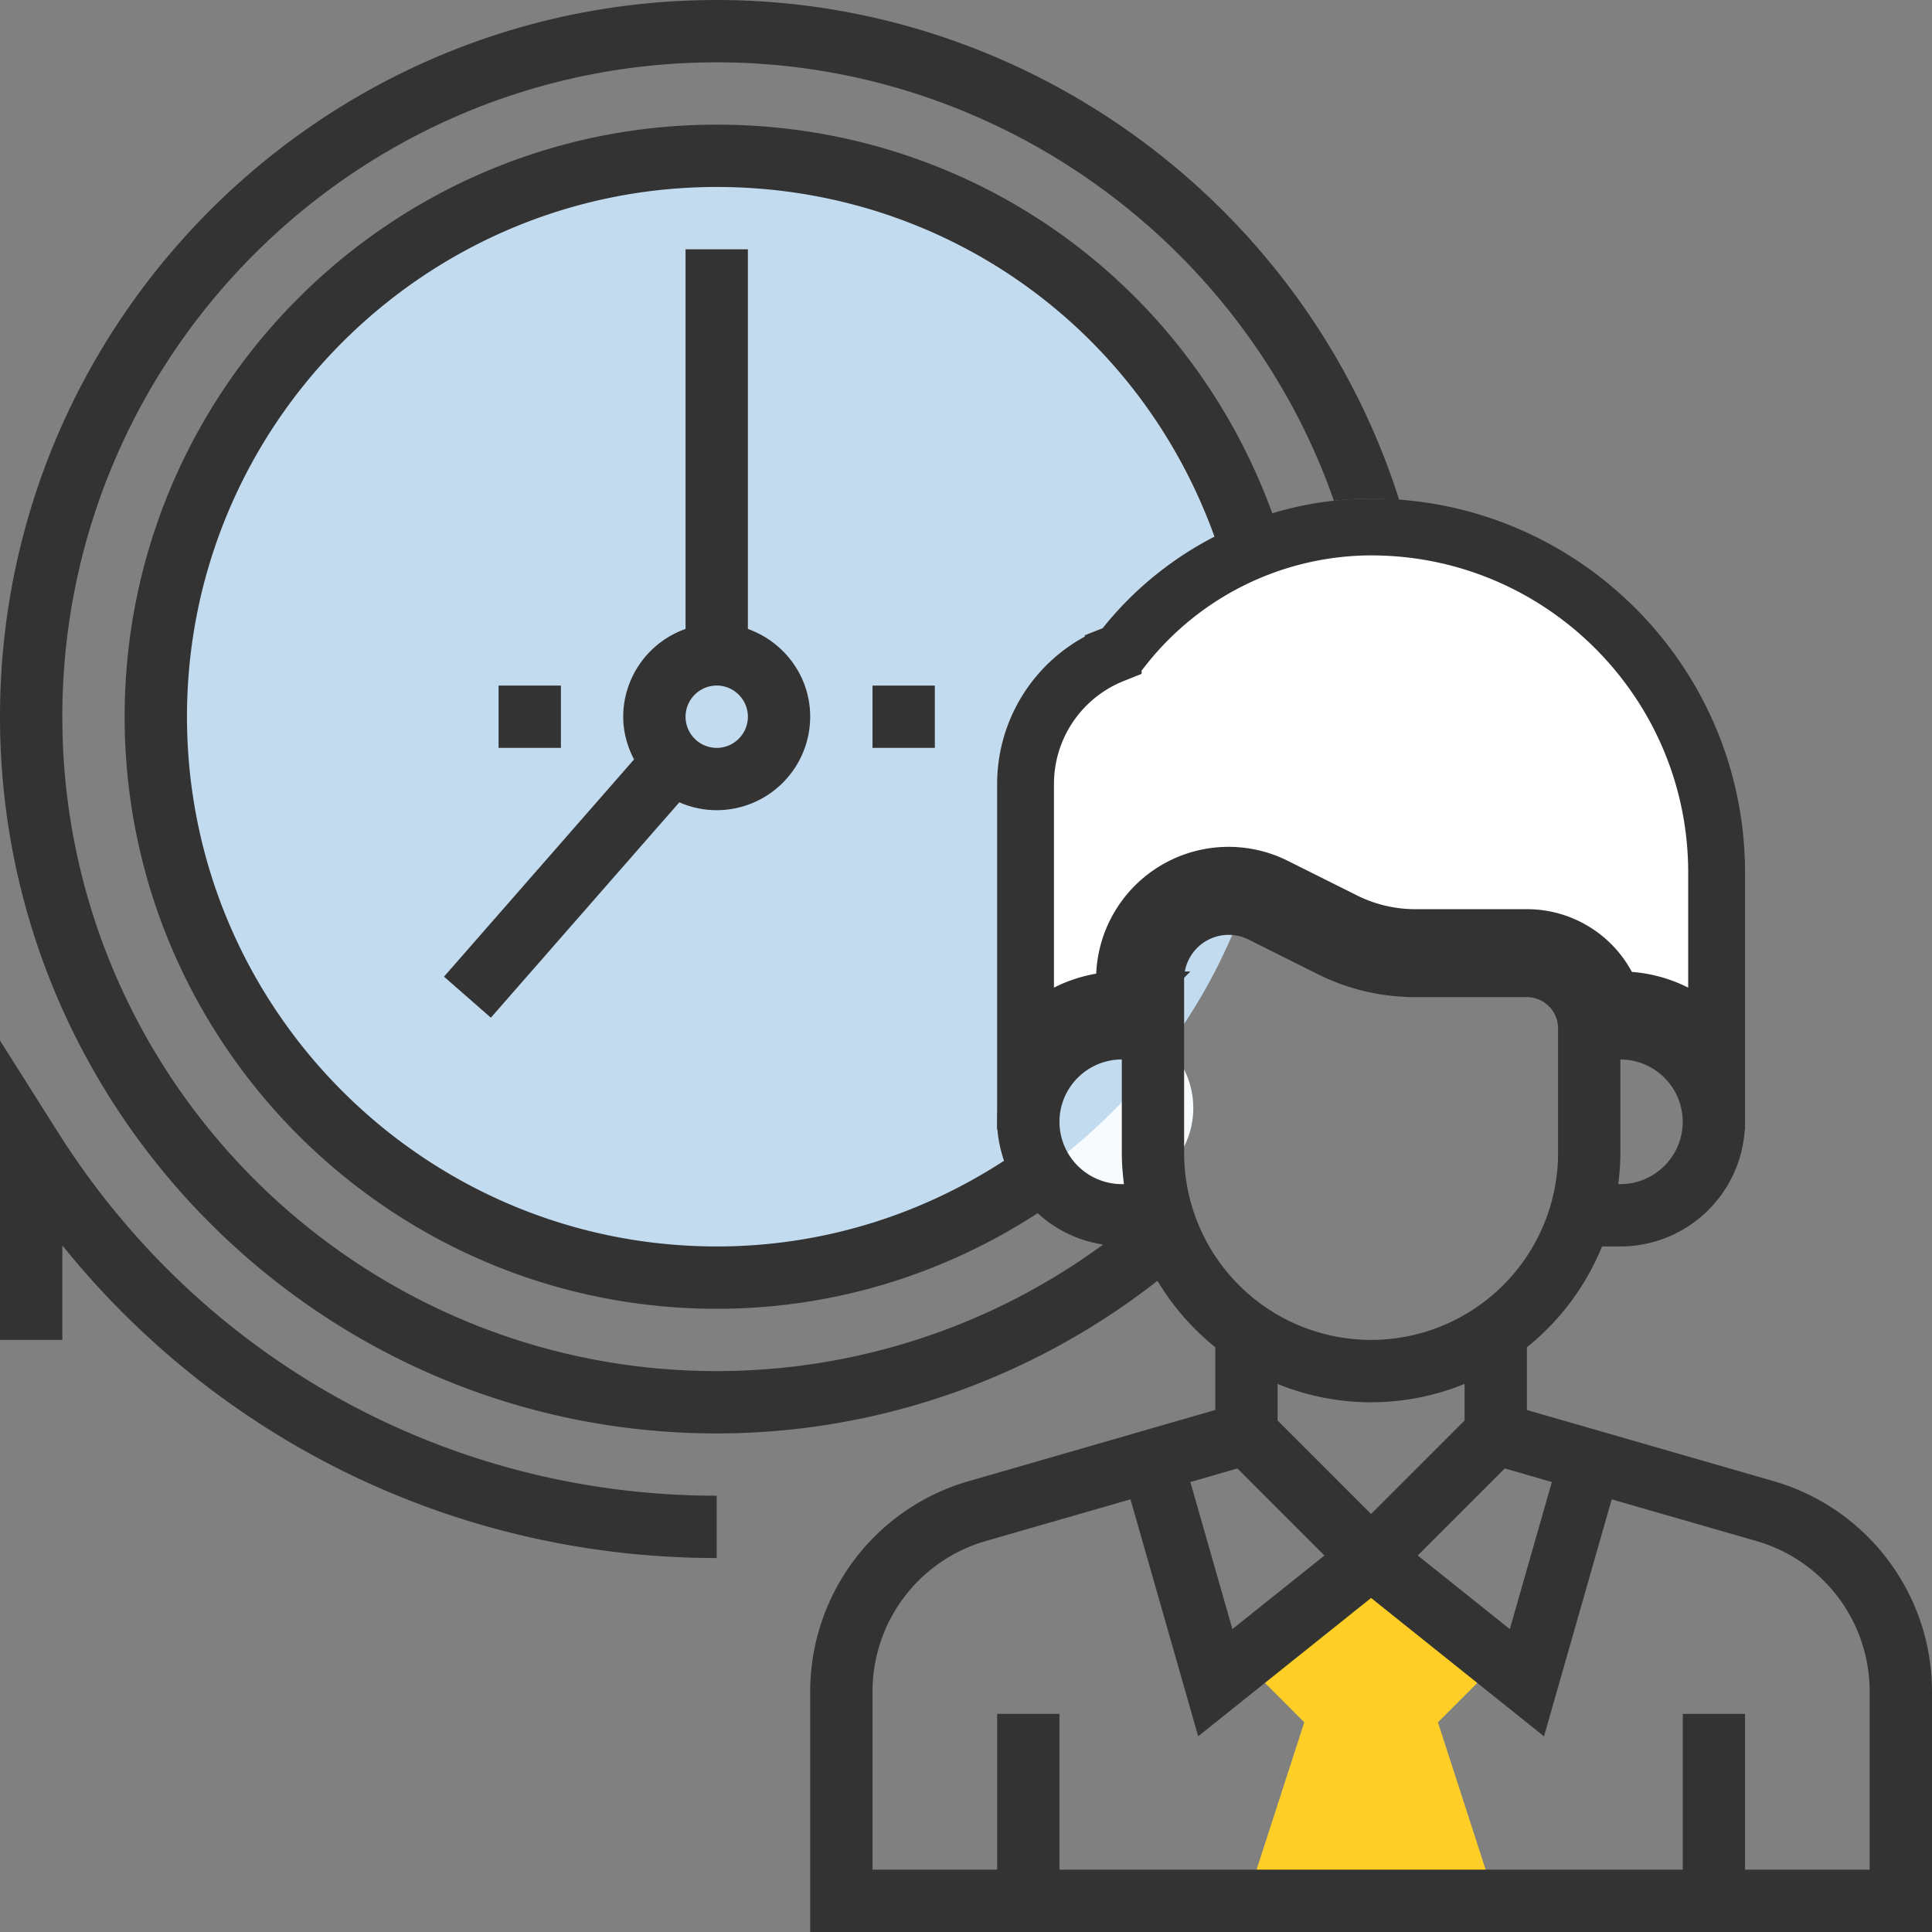 <svg width="68" height="68" fill="none" xmlns="http://www.w3.org/2000/svg"><rect width="100%" height="100%" fill="#808080" stroke="none"/><g clip-path="url(#clip0)"><circle cx="39" cy="39" r="3" fill="#F8FBFD"/><circle cx="25" cy="25" r="20" fill="#C3DBEF"/><path d="M52.69 58.54l-4.432-3.701-4.43 3.7 2.078 2.081-2.035 6.283h8.774l-2.034-6.283 2.078-2.08z" fill="#FFCF27"/><path d="M39.18 23.04l.247-.098.165-.208a11.126 11.126 0 018.666-4.186c6.705 0 12.161 5.456 12.161 12.162v6.14a4.283 4.283 0 00-3.387-1.657h-.256A3.194 3.194 0 0053.742 33H49.81c-.866 0-1.72-.202-2.495-.59h0l-2.436-1.217-.002-.001a3.662 3.662 0 00-5.298 3.276v.725h-.096a4.283 4.283 0 00-3.387 1.657v-9.253a4.901 4.901 0 013.084-4.556z" fill="#fff" stroke="#333" stroke-width="2"/><path d="M62.45 52.139l-8.708-2.512v-2.208a8.804 8.804 0 002.644-3.548h.646a4.391 4.391 0 004.387-4.387 4.391 4.391 0 00-4.387-4.387h-.202a3.286 3.286 0 00-3.088-2.194h-3.93c-.846 0-1.694-.2-2.452-.579l-2.436-1.217a3.784 3.784 0 00-1.682-.397 3.764 3.764 0 00-3.758 3.758v.629a4.391 4.391 0 00-4.387 4.387c0 .481.097.938.241 1.372-3.027 1.966-6.5 3.015-10.112 3.015-10.281 0-18.645-8.364-18.645-18.645 0-10.281 8.364-18.645 18.645-18.645 7.947 0 14.866 4.916 17.524 12.32a12.21 12.21 0 012.036-.819C41.796 9.85 34.08 4.387 25.226 4.387c-11.491 0-20.839 9.348-20.839 20.839 0 11.49 9.348 20.839 20.839 20.839 4.035 0 7.915-1.17 11.296-3.365.63.579 1.421.97 2.304 1.104a22.995 22.995 0 01-13.6 4.454c-12.7 0-23.032-10.332-23.032-23.032S12.525 2.194 25.226 2.194c9.79 0 18.521 6.282 21.724 15.43.433-.048.87-.076 1.308-.076.335 0 .662.026.99.05C45.948 7.203 36.196 0 25.226 0 11.316 0 0 11.316 0 25.226c0 13.91 11.316 25.226 25.226 25.226 5.643 0 11.09-1.911 15.513-5.372a8.828 8.828 0 002.035 2.339v2.208l-8.708 2.513a7.711 7.711 0 00-5.55 7.376V68H68v-8.484a7.713 7.713 0 00-5.55-7.377zm-7.83.024l-1.48 5.176-3.24-2.591 3.063-3.064 1.656.479zm4.606-12.68c0 1.21-.984 2.194-2.194 2.194h-.075c.045-.36.075-.725.075-1.096v-3.29c1.21 0 2.194.983 2.194 2.193zm-21.936 0c0-1.209.984-2.193 2.194-2.193v3.29c0 .372.03.738.075 1.097h-.075a2.196 2.196 0 01-2.194-2.193zm4.387 1.098v-6.113a1.567 1.567 0 012.265-1.4l2.436 1.218c1.06.531 2.247.81 3.434.81h3.93a1.1 1.1 0 011.097 1.098v4.387a6.587 6.587 0 01-6.58 6.58 6.587 6.587 0 01-6.582-6.58zm6.581 8.774a8.715 8.715 0 003.29-.646v1.288l-3.29 3.29-3.29-3.29V48.71a8.715 8.715 0 003.29.646zm-4.705 2.33l3.063 3.063-3.24 2.591-1.479-5.176 1.656-.479zm22.253 14.121H61.42v-5.483h-2.193v5.483H37.29v-5.483h-2.193v5.483H30.71v-6.29a5.51 5.51 0 013.963-5.27l5.116-1.474 2.383 8.34 6.086-4.869 6.086 4.87 2.383-8.341 5.116 1.474a5.51 5.51 0 013.963 5.27v6.29z" fill="#333"/><path d="M17.276 35.82l6.634-7.581c.404.176.848.277 1.316.277a3.295 3.295 0 003.29-3.29c0-1.428-.92-2.634-2.193-3.089V8.774h-2.194v13.363a3.286 3.286 0 00-2.194 3.089c0 .544.146 1.05.381 1.504l-6.689 7.645 1.65 1.445zm7.95-11.691c.604 0 1.097.493 1.097 1.097s-.493 1.097-1.097 1.097a1.099 1.099 0 01-1.097-1.097 1.1 1.1 0 011.097-1.097zM2.025 39.83L0 36.623V47.16h2.194v-3.326c5.596 6.947 13.978 11.004 23.032 11.004v-2.194c-9.465 0-18.14-4.79-23.201-12.815zm28.685-15.7h2.193v2.193h-2.194v-2.194z" fill="#333"/><path d="M17.548 24.13h2.194v2.193h-2.194v-2.194z" fill="#333"/></g><defs><clipPath id="clip0"><path fill="#fff" d="M0 0h68v68H0z"/></clipPath></defs></svg>